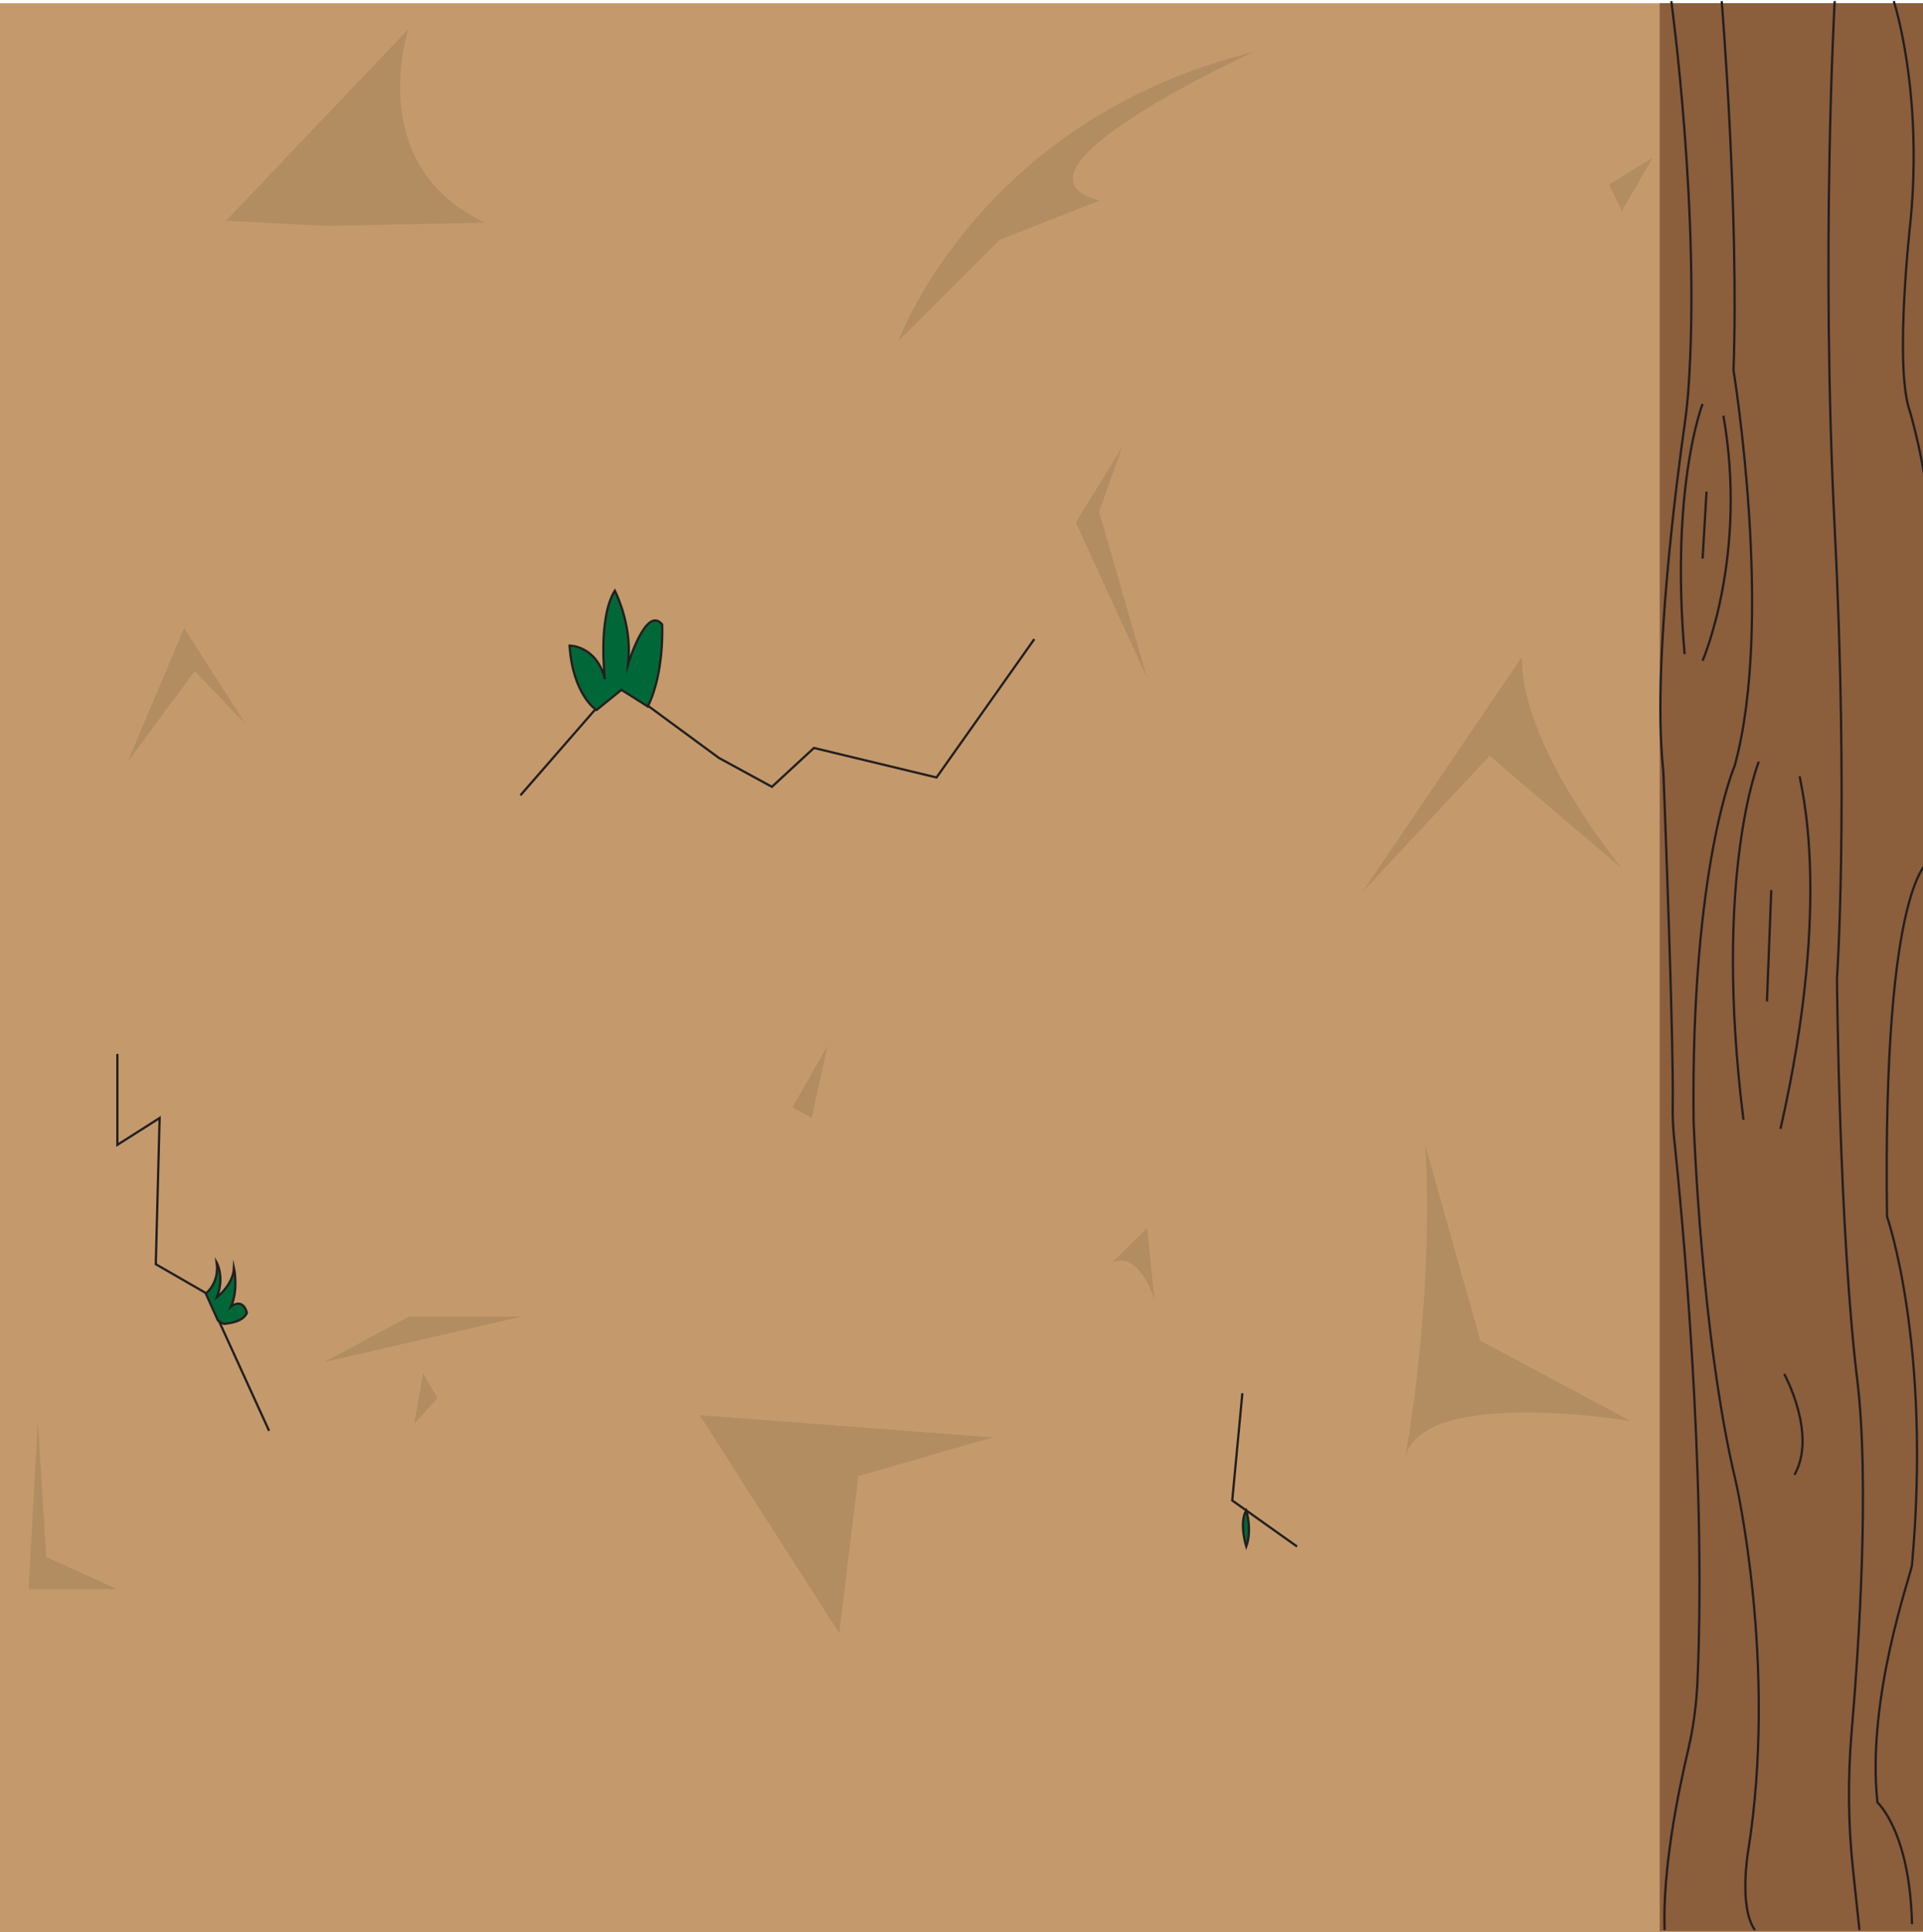 <?xml version="1.0" encoding="UTF-8"?>
<svg id="Layer_1" xmlns="http://www.w3.org/2000/svg" viewBox="0 0 846.58 850.39">
  <defs>
    <style>
      .cls-1 {
        fill: #c49a6c;
      }

      .cls-2 {
        fill: #b28d62;
      }

      .cls-3, .cls-4 {
        fill: #8b5e3c;
      }

      .cls-5 {
        fill: #006838;
      }

      .cls-5, .cls-6, .cls-4 {
        stroke: #231f20;
        stroke-miterlimit: 10;
      }

      .cls-6 {
        fill: none;
      }
    </style>
  </defs>
  <rect class="cls-1" x="-.34" y="1.43" width="849.05" height="849.05"/>
  <rect class="cls-3" x="366.12" y="365.99" width="848.49" height="119.38" transform="translate(1216.04 -364.69) rotate(90)"/>
  <path class="cls-6" d="M735.78.48s12.96,94.98,7.51,171.11c-.38,5.27-.95,10.4-1.67,15.41-3.28,23.05-14.07,104.67-9.58,150.11.15,1.48.26,2.95.32,4.48.64,16.52,4.49,117.98,4.04,144.44-.08,4.95.1,9.9.6,14.67,3.36,32.04,14.31,146.29,10.31,239.01-.47,10.87-1.93,21.24-4.11,30.44-4.27,17.97-11.33,52.25-10.38,79.3"/>
  <path class="cls-6" d="M833.7.48s12.87,38.94,7.42,96.59c0,0-7.42,64.57-.25,84.17,0,0,7.38,24.79,8.89,49.58"/>
  <path class="cls-6" d="M807.71.48s-6.19,109.55,0,232.13c6.19,122.59.99,198.28.99,198.28,0,0,.99,111.2,8.91,176.18,5.5,45.14.85,116.47-2.5,155.81-1.67,19.65-1.45,40.13.61,59.5l2.88,27.06"/>
  <path class="cls-6" d="M757.96.48s7.67,93.66,5.2,162.56c0,0,18.06,110.43.49,174.07,0,0-19.3,44.21-18.06,156.08,0,0,3.22,95.12,18.56,158.76,0,0,18.56,81.05,5.44,162.78,0,0-4.21,24.54,2.97,34.71"/>
  <path class="cls-6" d="M749.55,177.78s-14.29,36.18-7.92,110.12"/>
  <path class="cls-6" d="M749.55,290.78c.74-1.73,19.8-47.28,9.16-107.81"/>
  <line class="cls-6" x1="751.28" y1="216.41" x2="749.55" y2="245.81"/>
  <path class="cls-6" d="M849.76,378.64s-21.01,6.7-19.03,156.75c0,0,19.71,56.22,11,153.4-.36,4.02-20.16,58.28-15.21,104.5,0,0,14.33,12.73,15.21,53.59"/>
  <path class="cls-4" d="M774.29,335.21s-20.22,49.86-6.76,157.61"/>
  <path class="cls-4" d="M792.33,341.64c-.29,2.41,15.07,51.47-8.49,155.2"/>
  <line class="cls-4" x1="779.79" y1="391.74" x2="777.88" y2="440.75"/>
  <path class="cls-6" d="M785.49,604.71s14.61,26.56,4.5,44.4"/>
  <polygon class="cls-2" points="369.49 718.87 377.88 649.69 436.92 632.61 307.97 622.8 369.49 718.87"/>
  <path class="cls-2" d="M179.84,12.76s-20.23,59.91,33.79,85.26l-69.55,1.38-44.66-2.18L179.84,12.76Z"/>
  <path class="cls-2" d="M717.97,625.47s-90.16-15.35-99.25,15.35c0,0,12.85-68.47,8.68-136.95l24.33,86.18,66.23,35.42Z"/>
  <polygon class="cls-2" points="108.3 318.93 85.73 295.32 56.1 335.46 81.05 276.43 108.3 318.93"/>
  <polygon class="cls-2" points="505.02 298.44 483.89 225.25 493.97 196.91 473.59 229.97 505.02 298.44"/>
  <polygon class="cls-2" points="51.67 699.44 12.58 699.44 16.67 625.07 20.34 685.28 51.67 699.44"/>
  <path class="cls-2" d="M395.54,150.03s35.65-97.58,156.24-127.11c0,0-115.94,52.87-67.7,65.33l-44.07,17.37-44.46,44.42Z"/>
  <path class="cls-2" d="M599.55,392.89l56.22-60.21,58.27,49.58s-44.85-54.31-43.96-93.27l-70.53,103.89Z"/>
  <polygon class="cls-2" points="727.56 69.41 714.04 93.02 708.37 81.21 727.56 69.41"/>
  <polygon class="cls-2" points="348.87 487.34 364.32 460.18 357.34 492.06 348.87 487.34"/>
  <path class="cls-2" d="M508.29,572.34s-6.51-22.43-18.84-16.53l15.57-15.35,3.27,31.88Z"/>
  <polygon class="cls-2" points="229.83 579.42 142.7 599.49 180.11 579.42 229.83 579.42"/>
  <polygon class="cls-2" points="186.26 604.21 182.37 626.65 192.58 615.43 186.26 604.21"/>
  <polyline class="cls-6" points="455.34 281.29 412.29 342.18 358.33 329.19 339.83 346.29 316.51 333.59 271.97 300.86 229.11 350.03"/>
  <polyline class="cls-6" points="118.46 629.73 90.82 569.21 68.59 556.4 70.27 492.06 51.67 503.86 51.67 463.86"/>
  <polyline class="cls-6" points="571.02 680.66 542.48 660.39 546.94 613.17"/>
  <path class="cls-5" d="M262.57,312.51s-10.37-6.56-11.82-28.36c0,0,11.87-.09,15.57,14.81,0,0-3.28-26.74,4.35-38.97,0,0,6.4,12.29,6.15,26.93l-.36,5.55s7.93-26.34,15.04-17.64c0,0,1.11,21.26-6.33,36.11l-11.59-7.33-10.99,8.9Z"/>
  <path class="cls-5" d="M90.61,569.31s6.01-4.53,4.79-13.59c0,0,3.58,6.26.09,15.2,0,0,7.1-5.34,7.51-12.89,0,0,2.06,9.42-1.28,16.98,0,0,5.01-4.12,6.97,2.68,0,0-.76,3.96-9.09,4.83-.36.04-.74.21-1.13.1-.83-.25-2.54-1.48-2.54-1.48l-5.32-11.82Z"/>
  <path class="cls-5" d="M548.65,664.77s2.7,8.54,0,15.89c0,0-3.29-10.44,0-15.89Z"/>
</svg>